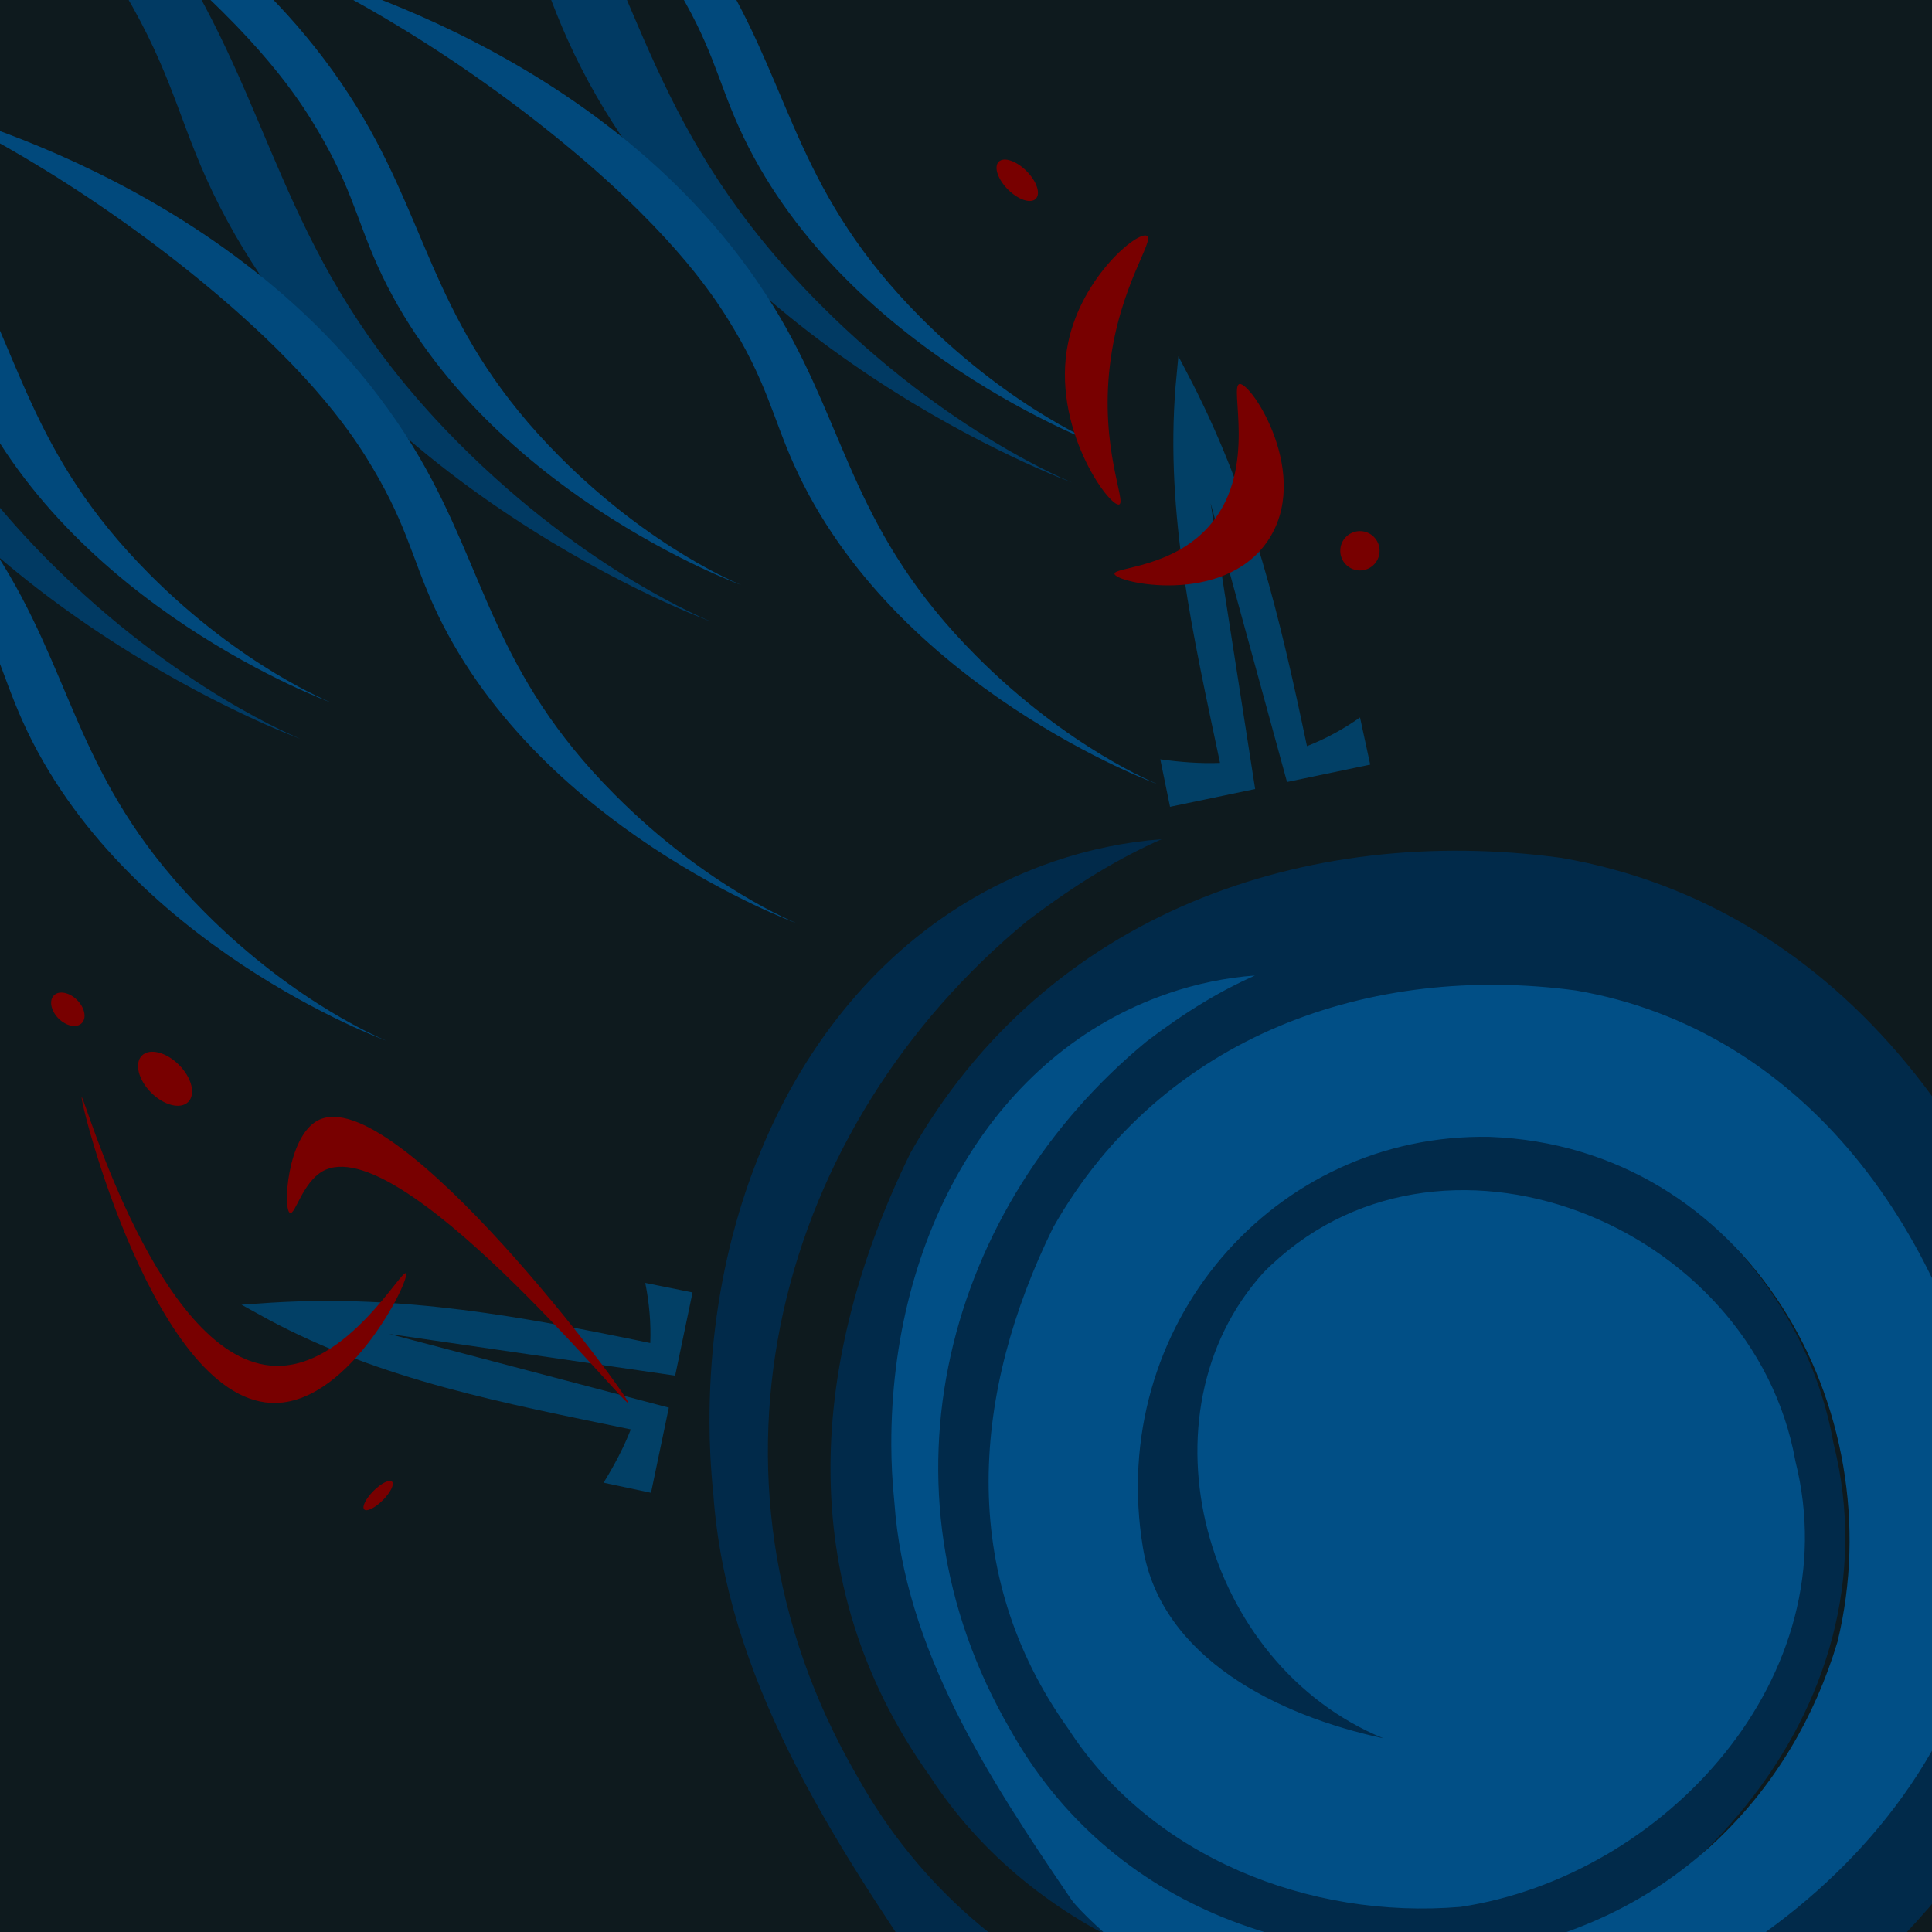 <?xml version="1.0" encoding="UTF-8"?>
<svg id="_Шар_2" data-name="Шар 2" xmlns="http://www.w3.org/2000/svg" xmlns:xlink="http://www.w3.org/1999/xlink" viewBox="0 0 50 50">
  <defs>
    <clipPath id="clippath">
      <rect width="50" height="50" fill="none"/>
    </clipPath>
  </defs>
  <g id="_633220ba0de0ba8ce580ce75" data-name="633220ba0de0ba8ce580ce75">
    <g clip-path="url(#clippath)">
      <rect width="50" height="50" fill="#0e1a1e"/>
      <g>
        <path d="M-3.452-16.797c-.044,.079,11.952,2.783,17.665,12.572C16.628-.086,16.843,3.474,21.215,7.87c3.338,3.356,6.526,4.613,6.525,4.615-.003,.004-9.443-3.445-13.05-11.458-.784-1.741-.97-2.982-2.387-5.252-.608-.973-2.196-3.344-6.366-6.684C.969-14.888-3.424-16.848-3.452-16.797Z" fill="#013a63"/>
        <path d="M6.031-9.578c-.032,.057,8.622,2.007,12.742,9.069,1.742,2.986,1.897,5.554,5.051,8.724,2.408,2.421,4.708,3.327,4.707,3.329-.002,.003-6.811-2.485-9.413-8.265-.565-1.256-.7-2.151-1.722-3.788-.438-.702-1.584-2.412-4.592-4.821-3.583-2.87-6.753-4.284-6.773-4.247Z" fill="#01497c"/>
        <path d="M7.463-.826c-.032,.057,8.622,2.007,12.742,9.069,1.742,2.986,1.897,5.554,5.051,8.724,2.408,2.421,4.708,3.327,4.707,3.329-.002,.003-6.811-2.485-9.413-8.265-.565-1.256-.7-2.151-1.722-3.788-.438-.702-1.584-2.412-4.592-4.821C10.652,.551,7.483-.862,7.463-.826Z" fill="#01497c"/>
        <path d="M-12.801-13.201c-.044,.079,11.952,2.783,17.665,12.572,2.415,4.139,2.63,7.699,7.002,12.095,3.338,3.356,6.526,4.613,6.525,4.615-.003,.004-9.443-3.445-13.05-11.458-.784-1.741-.97-2.982-2.387-5.252C2.346-1.602,.758-3.973-3.412-7.313c-4.968-3.979-9.361-5.939-9.389-5.888Z" fill="#013a63"/>
        <path d="M-3.318-5.983c-.032,.057,8.622,2.007,12.742,9.069,1.742,2.986,1.897,5.554,5.051,8.724,2.408,2.421,4.708,3.327,4.707,3.329-.002,.003-6.811-2.485-9.413-8.265-.565-1.256-.7-2.151-1.722-3.788-.438-.702-1.584-2.412-4.592-4.821C-.129-4.606-3.298-6.019-3.318-5.983Z" fill="#01497c"/>
        <path d="M-1.886,2.77c-.032,.057,8.622,2.007,12.742,9.069,1.742,2.986,1.897,5.554,5.051,8.724,2.408,2.421,4.708,3.327,4.707,3.329-.002,.003-6.811-2.485-9.413-8.265-.565-1.256-.7-2.151-1.722-3.788-.438-.702-1.584-2.412-4.592-4.821C1.303,4.147-1.866,2.734-1.886,2.77Z" fill="#01497c"/>
        <path d="M27.262,22.298c.93-.318,1.879-.51,2.8-.579-1.074,.476-2.181,1.13-3.484,2.12-6.394,5.266-8.953,14.29-4.391,22.136,3.233,5.792,9.628,7.995,16.187,7.008,5.244-1.165,8.968-4.945,10.433-9.834,1.82-7.518-2.934-15.925-11.191-16.238-6.943-.136-12.337,6.096-11.158,13.217,.59,3.56,4.356,5.408,7.738,6.133-5.834-2.395-7.958-10.447-3.865-14.98,5.586-5.67,15.747-1.619,17.118,6.063,1.741,6.929-4.215,13.352-10.774,14.339-4.875,.412-9.956-1.614-12.613-5.721-3.602-5.039-3.083-10.858-.496-16.131,3.518-6.218,10.255-8.52,16.828-7.631,7.326,1.258,12.066,7.789,13.437,15.471,.824,9.75-7.377,16.941-16.271,18.658-.668,.134-1.143,.201-1.62,.239-3.338,.264-6.742-.908-9.659-3.162-.97-.749-1.887-1.618-2.131-1.964-2.702-3.96-5.359-8.067-5.69-12.784-.071-.7-.096-1.269-.098-1.831-.02-6.744,3.319-12.621,8.9-14.528Z" fill="#012a4a"/>
        <path d="M30.225,25.711c.748-.256,1.511-.411,2.252-.465-.864,.383-1.755,.909-2.802,1.705-5.144,4.236-7.202,11.495-3.532,17.807,2.601,4.659,7.745,6.431,13.021,5.637,4.219-.937,7.214-3.978,8.392-7.911,1.464-6.048-2.36-12.81-9.002-13.062-5.585-.109-9.924,4.904-8.975,10.632,.474,2.864,3.504,4.35,6.225,4.934-4.693-1.927-6.402-8.403-3.109-12.05,4.493-4.561,12.667-1.302,13.77,4.877,1.4,5.574-3.391,10.741-8.667,11.535-3.921,.331-8.008-1.298-10.146-4.602-2.898-4.053-2.48-8.735-.399-12.976,2.83-5.002,8.249-6.853,13.537-6.138,5.893,1.012,9.706,6.266,10.809,12.445,.663,7.843-5.935,13.627-13.089,15.009-.537,.108-.92,.162-1.303,.192-2.685,.212-5.423-.73-7.77-2.544-.781-.602-1.518-1.302-1.714-1.58-2.174-3.185-4.311-6.489-4.577-10.284-.057-.563-.077-1.021-.079-1.473-.016-5.425,2.67-10.153,7.159-11.687Z" fill="#014f86"/>
        <path d="M16.847,38.633l-1.226-.261c.274-.445,.521-.91,.704-1.379-3.28-.681-6.445-1.267-9.396-2.852l-.679-.375,.77-.053c3.414-.21,6.493,.357,9.809,1.045,.021-.508-.025-1.037-.13-1.556l1.224,.247-.45,2.153-7.4-1.079,7.236,1.907-.461,2.203Z" fill="#024066"/>
        <path d="M30.28,20.879l-.252-1.228c.518,.073,1.042,.113,1.546,.093-.69-3.278-1.421-6.413-1.15-9.752l.072-.772,.357,.684c1.56,3.044,2.274,6.093,2.971,9.406,.474-.184,.941-.438,1.373-.742l.264,1.22-2.153,.45-1.976-7.212,1.151,7.394-2.203,.46Z" fill="#024066"/>
        <path d="M2.115,28.397c-.074,.033,1.923,7.991,5.034,7.911,1.951-.051,3.487-3.242,3.356-3.356-.119-.104-1.522,2.429-3.356,2.397-3.012-.052-4.964-6.982-5.034-6.952Z" fill="#780000"/>
        <path d="M8.227,28.996c1.995-1.05,8.129,7.224,8.03,7.311-.094,.083-5.945-7.113-7.911-5.993-.515,.294-.709,1.128-.839,1.079-.191-.072-.08-1.976,.719-2.397Z" fill="#780000"/>
        <path d="M31.36,13.535c1.179-1.446,.442-3.547,.719-3.596,.305-.054,1.891,2.381,.719,4.075-1.154,1.669-3.914,1.073-3.955,.839-.032-.181,1.558-.142,2.517-1.318Z" fill="#780000"/>
        <path d="M29.682,6.104c.206,.128-.715,1.295-.959,3.356-.255,2.154,.436,3.531,.24,3.596-.249,.082-1.777-2.011-1.318-4.195,.358-1.709,1.812-2.897,2.038-2.757Z" fill="#780000"/>
        <ellipse cx="26.326" cy="4.665" rx=".339" ry=".678" transform="translate(4.412 19.982) rotate(-45)" fill="#780000"/>
        <ellipse cx="4.272" cy="27.918" rx=".509" ry=".848" transform="translate(-18.49 11.198) rotate(-45)" fill="#780000"/>
        <ellipse cx="1.755" cy="26.12" rx=".339" ry=".509" transform="translate(-17.955 8.891) rotate(-45)" fill="#780000"/>
        <ellipse cx="9.786" cy="38.705" rx=".509" ry=".17" transform="translate(-24.502 18.256) rotate(-45)" fill="#780000"/>
        <circle cx="35.195" cy="14.254" r=".509" fill="#780000"/>
        <path d="M-23.415-10.16c-.044,.079,11.952,2.783,17.665,12.572C-3.335,6.551-3.12,10.111,1.252,14.507c3.338,3.356,6.526,4.613,6.525,4.615-.003,.004-9.443-3.445-13.05-11.458-.784-1.741-.97-2.982-2.387-5.252-.608-.973-2.196-3.344-6.366-6.684-4.968-3.979-9.361-5.939-9.389-5.888Z" fill="#013a63"/>
        <path d="M-13.932-2.941c-.032,.057,8.622,2.007,12.742,9.069C.552,9.113,.708,11.681,3.861,14.852c2.408,2.421,4.708,3.327,4.707,3.329-.002,.003-6.811-2.485-9.413-8.265-.565-1.256-.7-2.151-1.722-3.788-.438-.702-1.584-2.412-4.592-4.821-3.583-2.87-6.753-4.284-6.773-4.247Z" fill="#01497c"/>
        <path d="M-12.5,5.812c-.032,.057,8.622,2.007,12.742,9.069,1.742,2.986,1.897,5.554,5.051,8.724,2.408,2.421,4.708,3.327,4.707,3.329-.002,.003-6.811-2.485-9.413-8.265-.565-1.256-.7-2.151-1.722-3.788-.438-.702-1.584-2.412-4.592-4.821-3.583-2.87-6.753-4.284-6.773-4.247Z" fill="#01497c"/>
      </g>
    </g>
  </g>
</svg>